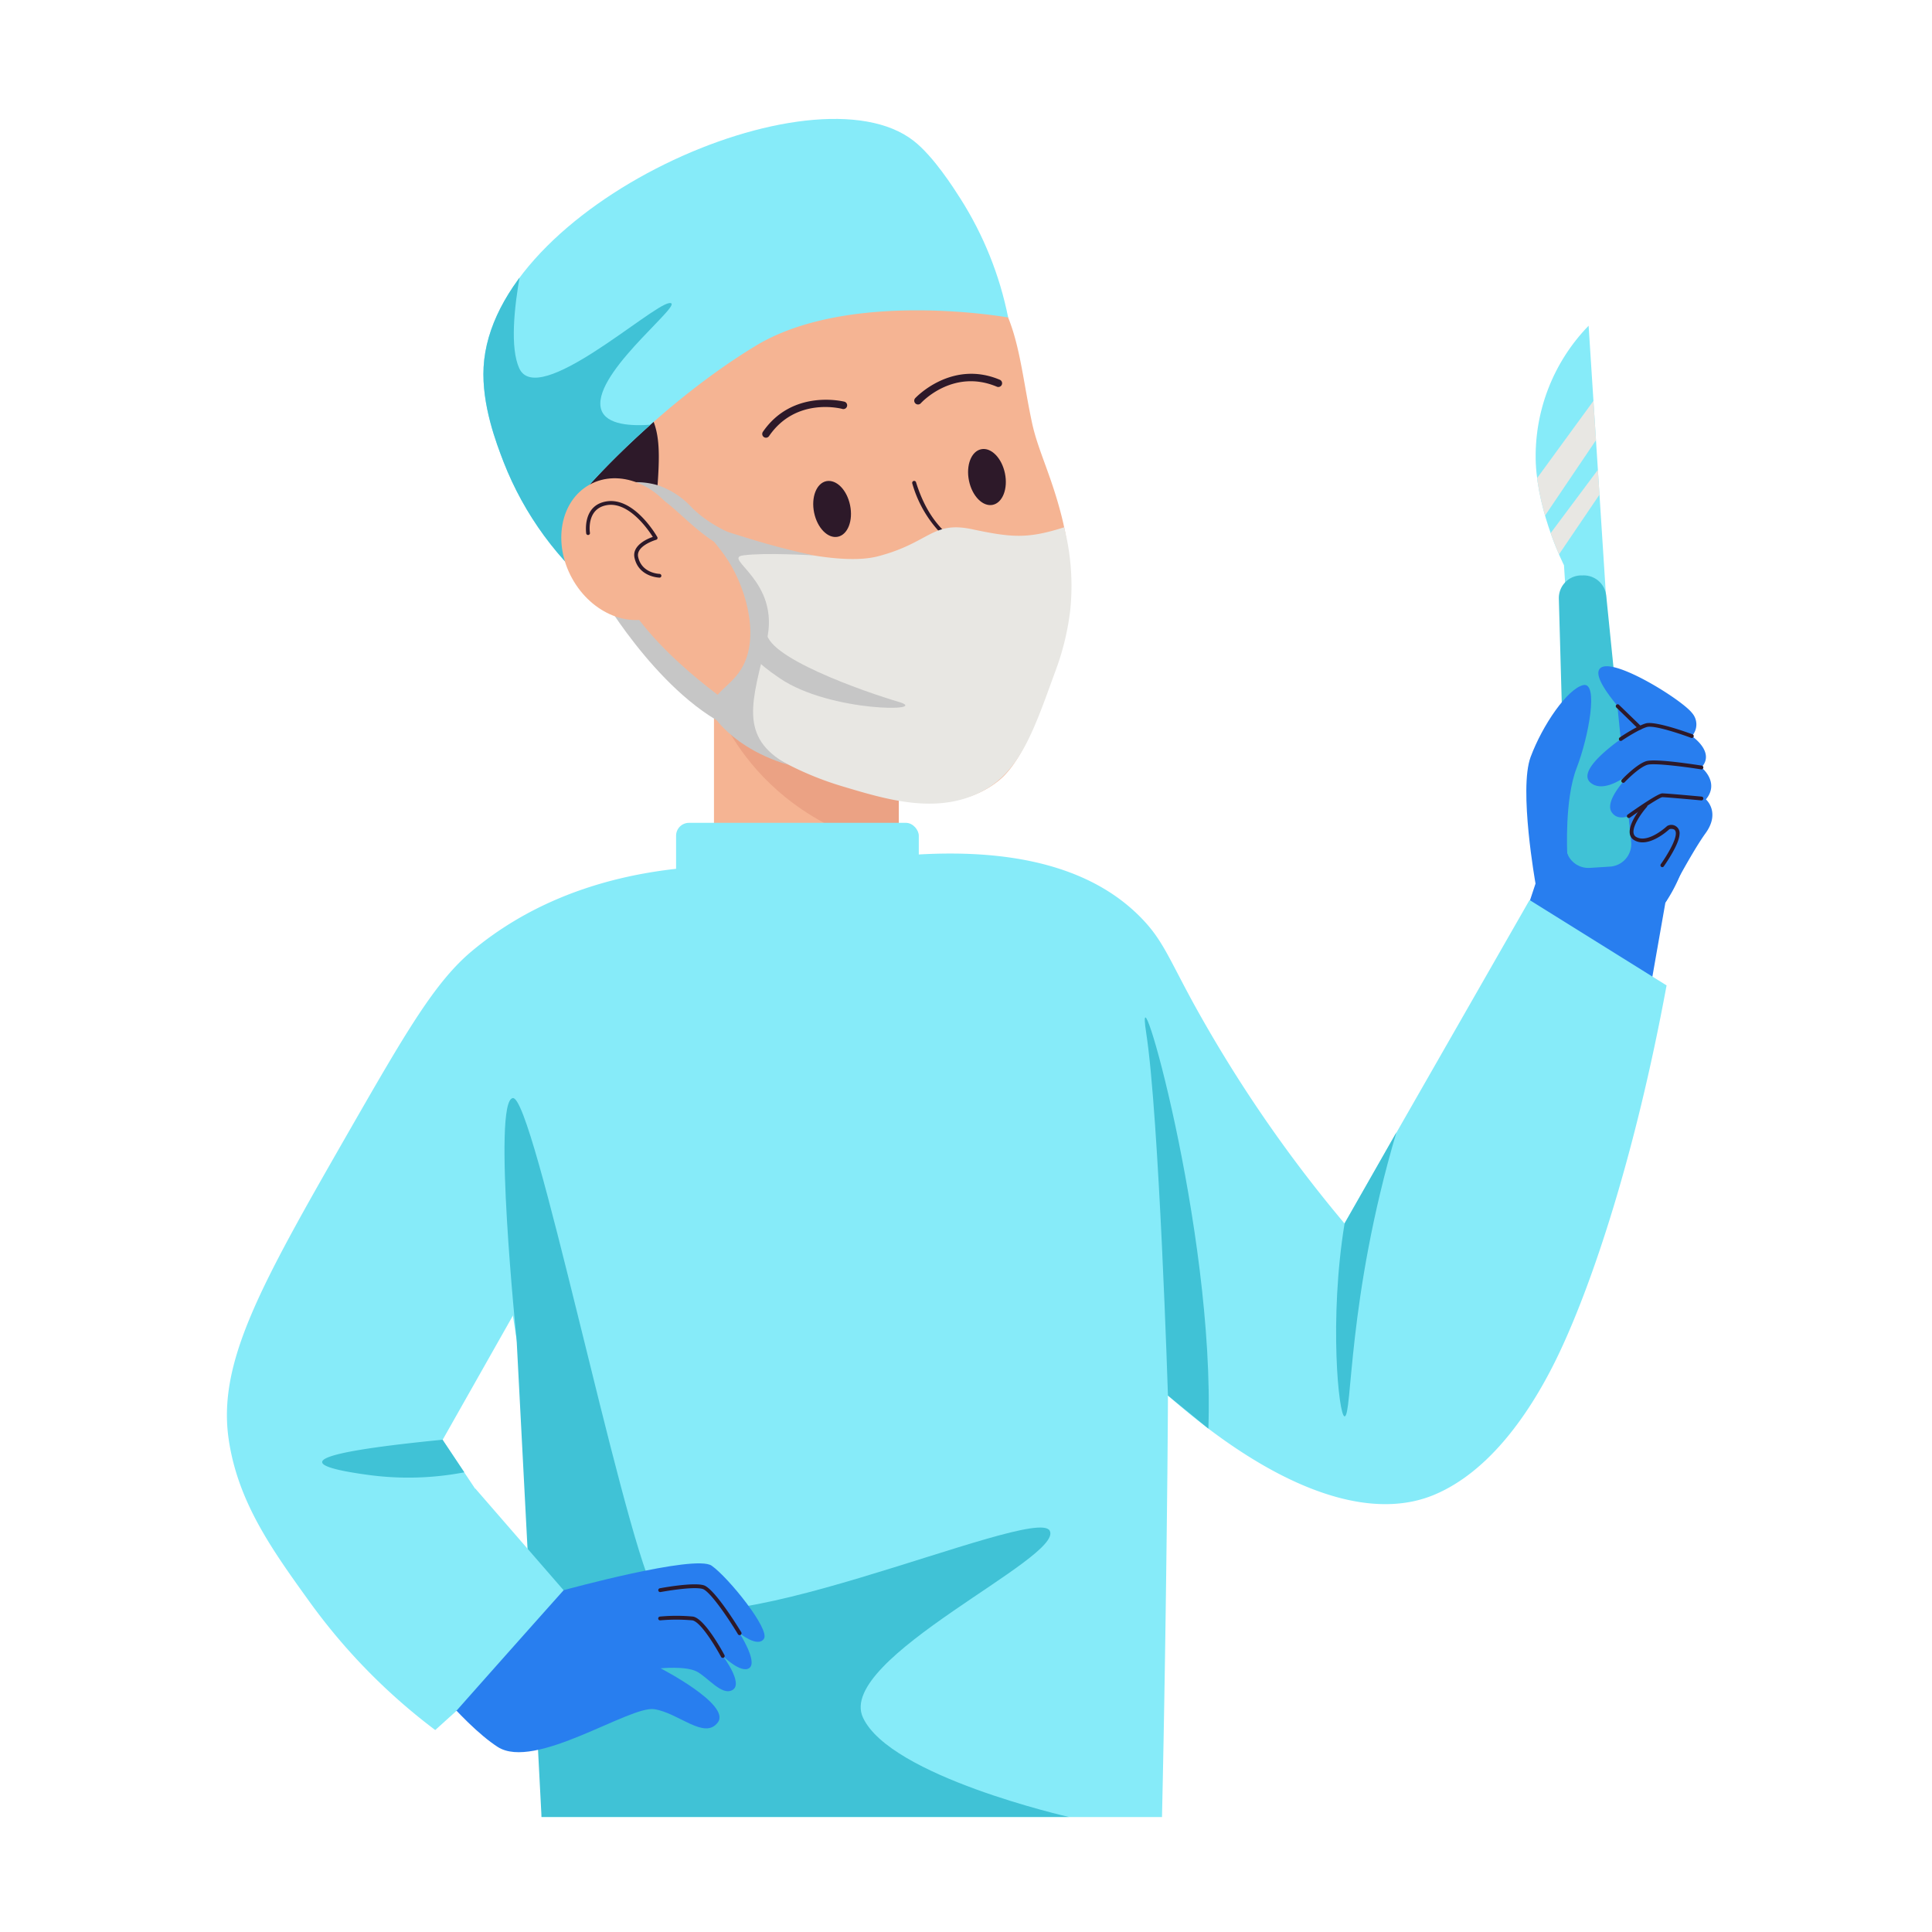 <svg height="512" viewBox="0 0 512 512" width="512" xmlns="http://www.w3.org/2000/svg" xmlns:xlink="http://www.w3.org/1999/xlink"><clipPath id="clip-path"><path d="m428.69 205.89-7.69-119.57a49.59 49.59 0 0 0 -14 36.47c.66 13.61 7.47 27 7.47 27l1.68 26z"/></clipPath><clipPath id="clip-path-2"><path d="m189.21 172.93h48.98v85.69h-48.98z"/></clipPath><clipPath id="clip-path-3"><path d="m156.26 128.43s19-21.59 43.91-36.73 67-7.56 67-7.56a92.43 92.43 0 0 0 -12.64-31.49c-1.88-2.95-7.14-11.2-12.37-15.3-26.45-20.75-111.63 17.27-114 59.92-.55 10 3.41 20.26 5.29 25.15a85.86 85.86 0 0 0 26.13 35.66q-1.65-14.82-3.32-29.65z"/></clipPath><g id="Surgeon"><path d="m448.13 214.05c-1.62-20.41-19.26-31-21-32l-17.63 37.86 3.61 18.32-8.7 16.61s18.32 14.89 32.73 8.3l4.21-23.94a40.16 40.16 0 0 0 6.78-25.15z" fill="#287eef"/><g clip-path="url(#clip-path)"><path d="m428.69 205.89-7.69-119.57a49.59 49.59 0 0 0 -14 36.47c.66 13.61 7.47 27 7.47 27l1.68 26z" fill="#86ebf9"/><path d="m427.61 98.93-31.25 42.83 4.46 7.66 27.43-40.61 3.94 3.99-27.13 36.35 3.87 3.99 26.72-39.43z" fill="#e8e7e3"/></g><path d="m426.67 229.66-5.34.34a6 6 0 0 1 -6.39-5.83l-1.83-65.5a6 6 0 0 1 5.62-6.17h.57a6 6 0 0 1 6.37 5.39l6.6 65.19a6 6 0 0 1 -5.6 6.58z" fill="#40c2d6"/><path d="m419.56 181.56c-4.16 1-10.75 10.51-13.93 19.05s1.3 33.55 1.3 33.55l-9.6 29h14.17l6.31-28.16-2.47-8.81s-.75-14.32 2.47-22.62 5.9-22.98 1.75-22.01z" fill="#287eef"/><path d="m452.09 211.85c3.75-4.56-1.19-8.47-1.19-8.47 3.75-4.07-2.54-8.3-2.54-8.3a4.61 4.61 0 0 0 0-6.19c-2.86-3.62-21.82-15.42-24.49-11.56-.93 1.34-.11 4.9 10 15.59-5.58 3.54-17.46 12-11.6 15 2.49 1.29 6.41-.22 10.5-3.61-3.12 3.15-7.15 8-5.8 10.69a3.14 3.14 0 0 0 1.29 1.29c2.3 1.18 6.15-.77 9.89-4.83-5.18 14.6-4.9 20 5.29 8.18l-2.06 19.54s6.62-12.84 10.62-18.38.09-8.95.09-8.95z" fill="#287eef"/><path d="m429.24 195.44c.17-.12 4.42-3 6.9-3.73s11.39 2.52 12.4 2.9a.5.5 0 0 1 .29.64.52.52 0 0 1 -.65.3c-2.63-1-9.88-3.45-11.75-2.88-2.34.7-6.59 3.57-6.63 3.6a.5.5 0 0 1 -.56-.83z" fill="#2d1929"/><path d="m434.61 193.37c-.32 0 .11.3-6.27-5.88a.5.5 0 0 1 0-.7.5.5 0 0 1 .71 0l5.92 5.73a.5.5 0 0 1 -.36.85z" fill="#2d1929"/><path d="m430.17 207.45a.5.5 0 0 1 -.37-.84c.16-.17 3.93-4.12 6.46-4.89s13.47 1 14.72 1.17a.5.5 0 0 1 -.16 1c-3.32-.53-12.36-1.78-14.27-1.2-2.28.69-6 4.58-6 4.62a.51.51 0 0 1 -.38.14z" fill="#2d1929"/><path d="m431.36 215.87c1.85-1.32 8-5.62 9.17-5.62s10 .82 10.42.86a.5.5 0 1 1 -.1 1c-3.18-.29-9.44-.85-10.32-.85-.69.06-4.91 2.81-8.59 5.43a.5.5 0 0 1 -.58-.82z" fill="#2d1929"/><path d="m440.53 229.81a.5.5 0 0 1 -.4-.79c1.21-1.69 5.26-7.88 3.59-9.16a1.72 1.72 0 0 0 -1.32-.11c-.74.68-5.57 4.9-9.15 3-3.26-1.7 0-6.87 2.42-9.59a.48.48 0 0 1 .7 0 .49.49 0 0 1 .05.7c-1.75 2-5.09 6.8-2.71 8 3.18 1.66 8.05-2.91 8.09-2.95a2.19 2.19 0 0 1 3.29 2.21c-.13 2.81-4 8.22-4.15 8.45a.49.49 0 0 1 -.41.24z" fill="#2d1929"/><g clip-path="url(#clip-path-2)"><path d="m189.21 172.93h48.98v85.69h-48.98z" fill="#f5b493"/><path d="m188.9 184.3s9.45 34.19 53.36 41.82v-28z" fill="#eba284"/></g><path d="m218.88 229.49c28-5.08 64.13-6.87 84.09 14.33 5.13 5.44 6.92 10.3 13 21.5a361.64 361.64 0 0 0 40.33 58.9l49.05-85.71 36.31 22.63c-8.31 45-19.71 79.24-28.82 98.19-7.05 14.66-18 30.75-33 36.9-26.83 10.95-68.77-16.62-107.57-66.76-.01 0-90.27-49.47-53.39-99.98z" fill="#86ebf9"/><path d="m281.41 137.11c-2.78-11.13-6.32-17.68-7.9-25-3.88-18.11-3.51-32.27-18.12-43.11a63.6 63.6 0 0 0 -15.26-10.4c-20.46-11.49-51.71-8.11-70.87 10.24-22.08 21.13-18 52.41-17 60.18 4.71 36.28 32.88 57.61 45 65.24a94 94 0 0 0 21.64 12.15c8.6 3.31 31.62 12.2 46 .27 3.76-3.12 8.56-10.38 13.3-26.61 6.12-20.98 5.99-31.82 3.21-42.96z" fill="#f5b493"/><g fill="#2d1929"><path d="m252.08 156.47c3.54-2.58 5.23-5 5-7.13-.26-2.61-3.29-3.94-6.44-6.72a31.37 31.37 0 0 1 -8.88-14.51.5.5 0 0 1 1-.3c5.06 16.26 14.79 15.79 15.35 21.43.25 2.53-1.57 5.23-5.42 8a.5.5 0 0 1 -.61-.77z"/><path d="m266.32 125.44c-.84-4.07-3.65-6.93-6.29-6.39s-4.08 4.28-3.24 8.35 3.65 6.93 6.28 6.39 4.09-4.28 3.25-8.35z"/><path d="m219 127.51c-2.64.54-4.09 4.28-3.25 8.35s3.65 6.93 6.29 6.38 4.08-4.28 3.24-8.35-3.61-6.89-6.28-6.38z"/><path d="m244.88 180.27c-6.54 0-12.61-2.11-16.85-7a.5.5 0 0 1 .75-.65c8.71 10 23.66 5.72 23.81 5.67a.5.5 0 1 1 .29 1 30.16 30.16 0 0 1 -8 .98z"/><path d="m243.28 107.19a1 1 0 0 1 -.74-1.67c.1-.1 9.6-10.29 22.42-4.88a1 1 0 0 1 .53 1.31 1 1 0 0 1 -1.31.53c-11.5-4.85-19.82 4-20.16 4.39a1 1 0 0 1 -.74.32z"/><path d="m203 116a1 1 0 0 1 -.82-1.57c7.9-11.46 21.39-8 21.52-8a1 1 0 1 1 -.51 1.93c-.5-.13-12.28-3.11-19.36 7.17a1 1 0 0 1 -.83.47z"/></g><path d="m203.31 230c-39.92 5.68-57.4 22.45-65.62 37.77-15.61 29.08-2.55 61.36 3.9 122.85a525.21 525.21 0 0 1 1.92 90.92h164.43q.88-38.73 1.43-91.26c.85-93.16-.6-116.59-15.88-135.49-7.92-9.79-31.44-33.03-90.18-24.79z" fill="#86ebf9"/><path d="m207.77 230c-17.23-1.48-54-1.93-82.66 22-9.93 8.27-17.69 21.79-33.22 48.84-22.93 40-34.33 60.35-31.26 80.77 2.5 16.65 11.58 29.24 21.49 43a158.72 158.72 0 0 0 33.22 33.87l33.22-30-31.27-46.89 36.48-64.48c7.15-1.22 23.61-5.09 37.27-19 26.14-26.78 17.43-65.28 16.73-68.11z" fill="#86ebf9"/><rect fill="#86ebf9" height="32.57" rx="3.42" width="64.32" x="179.17" y="218.06"/><path d="m309.52 369.84s-2.33-73.88-5.77-96.14 18.31 51.8 16.48 104.9z" fill="#40c2d6"/><path d="m136.91 355.07s-6.51-63.41-1-64.07 28.29 112 37.41 130.92 100.95-23.45 104.86-16.28-56.67 33.86-49.5 49.5 54.57 26.37 54.57 26.37h-139.74z" fill="#40c2d6"/><path d="m356.33 324.22c-4.15 25.3-1.58 51.12 0 51.13 2.1 0 .63-31 13.74-75.28z" fill="#40c2d6"/><path d="m117.29 381.54c-26.26 2.6-45.7 5.84-19.46 9.36a79 79 0 0 0 25.22-.72z" fill="#40c2d6"/><path d="m108.61 438.85s13.44 17.75 23.28 24.1 35-11 41.5-10 13.33 8.22 16.85 3.5-15.18-14.33-15.18-14.33 6.54-.65 9.5.81 6.79 6.68 9.63 4.89-2.66-9-2.66-9 4.94 4.89 7.1 3.18-2.65-9.2-2.65-9.2 4.87 4 6.48 1.46-9.46-16.26-13.87-19.34-39.27 6.51-39.27 6.51l-13.52-7.67s-24.8 4.17-27.19 25.09z" fill="#287eef"/><path d="m92.22 425.83a55.13 55.13 0 0 0 28.78 27.5q14.17-16 28.36-31.9l-23.4-26.95z" fill="#86ebf9"/><path d="m196 433.33a.51.51 0 0 1 -.43-.24c-2.72-4.52-7.47-11.44-9.36-12-2.62-.77-11.08.81-11.16.82a.5.5 0 1 1 -.19-1c.36-.07 8.78-1.64 11.63-.8s9.22 11.25 9.94 12.43a.51.51 0 0 1 -.43.79z" fill="#2d1929"/><path d="m191.53 439.35a.5.5 0 0 1 -.44-.26c-1.37-2.57-5.4-9.31-7.61-9.68a46.94 46.94 0 0 0 -8.5 0 .5.5 0 0 1 -.09-1 46.91 46.91 0 0 1 8.76 0c3.08.51 7.8 9.2 8.33 10.19a.5.5 0 0 1 -.45.75z" fill="#2d1929"/><path d="m167.2 90c.83-3.44 3.18-8 14.9-15.14 10.52-6.38 21.69-13.14 38.59-13.92a70.12 70.12 0 0 1 33.24 6.74s-12.72-24.09-45.45-19.68-59.6 13.92-66.19 34.44 2 64.37 14.65 70.16a10.56 10.56 0 0 0 7.72.68c4.87-1.71 7-7.82 7.67-9.78a24.67 24.67 0 0 0 1.22-6.35c1.24-14.15 1.86-21.22-1-26.87-1.72-3.43-2.71-3.19-4.15-6.84-.13-.39-2.71-7.15-1.2-13.44z" fill="#2d1929"/><g clip-path="url(#clip-path-3)"><path d="m156.26 128.43s19-21.59 43.91-36.73 67-7.56 67-7.56a92.43 92.43 0 0 0 -12.64-31.49c-1.88-2.95-7.14-11.2-12.37-15.3-26.45-20.75-111.63 17.27-114 59.92-.55 10 3.41 20.26 5.29 25.15a85.86 85.86 0 0 0 26.13 35.66q-1.65-14.82-3.32-29.65z" fill="#86ebf9"/><path d="m141.83 55.26s-9.11 31.59-4.23 42.33 34.85-16.59 39.73-17.26-18.24 16.73-18.24 26.61 23.55 4 23.55 4l-29.41 50.78-38.75-16.22v-50.7l16.93-39.54z" fill="#40c2d6"/></g><path d="m166.42 127.92a19.62 19.62 0 0 1 8.06.73 21.93 21.93 0 0 1 9 6c3.42 3.33 9.2 7.29 19.45 9.81l.21 4.84c-20.14-4.17-24.14-19.5-35.38-19.79-1.3 0-4.44.09-4.5-.36s1.74-.87 3.16-1.23z" fill="#c6c6c6"/><path d="m159.58 158.08s17.17 29.37 37.65 36.18l.4-4.91s-22.95-14.47-32.37-31.27z" fill="#c6c6c6"/><path d="m179.78 137.77c-5.22-9.44-15.74-13.63-23.52-9.34s-9.85 15.42-4.64 24.86 15.73 13.64 23.5 9.35 9.88-15.42 4.66-24.87z" fill="#f5b493"/><path d="m174.76 153.08c-.05 0-5.5-.14-6.61-5.27-.7-3.2 3.27-5 4.85-5.52-1.3-2.06-6.41-9.4-12.18-8.42-5.43.93-4.52 7.08-4.48 7.34a.5.5 0 0 1 -.42.57.51.51 0 0 1 -.57-.41c0-.07-1.11-7.39 5.3-8.48 7.36-1.27 13.3 9 13.54 9.43a.5.5 0 0 1 -.3.73s-5.42 1.56-4.77 4.55c.95 4.36 5.61 4.48 5.66 4.48a.52.52 0 0 1 .49.51.49.49 0 0 1 -.51.49z" fill="#2d1929"/><path d="m189.21 140.25s29.79 10.75 43.48 7.17 14.31-9.42 24.92-7.17 14.77 2.56 24.4-.51a62.9 62.9 0 0 1 1.61 22 69.25 69.25 0 0 1 -4.11 16.6c-5.35 14.72-9 25.65-18.56 31-12.19 6.88-26.09 2.51-37.86-1a84.09 84.09 0 0 1 -33.88-19.72c2.58-2.37 8.54-7.93 9.94-16.91 2.44-15.58-9.94-31.46-9.94-31.46z" fill="#e8e7e3"/><path d="m215.55 147.18s-12.88-.79-18.59 0 10 6.66 6.22 22.61-7.69 25.59 5.74 32.91c-9.24-2.76-14.52-7.12-17.17-9.78-1.92-1.92-2.76-3.24-2.93-4.81-.52-4.58 5.17-6 8.14-11.74 4.35-8.39.56-21.58-5-29.29-2-2.82-4.64-5.37-3.91-6.47 1.23-1.84 8.14 2.39 27.5 6.57z" fill="#c6c6c6"/><path d="m201.73 156.87s2.46 3.4 1.45 10.25 26.13 16.28 35 18.89-18.15 2.83-31.5-6.24-5-8.33-5-8.33z" fill="#c6c6c6"/></g></svg>